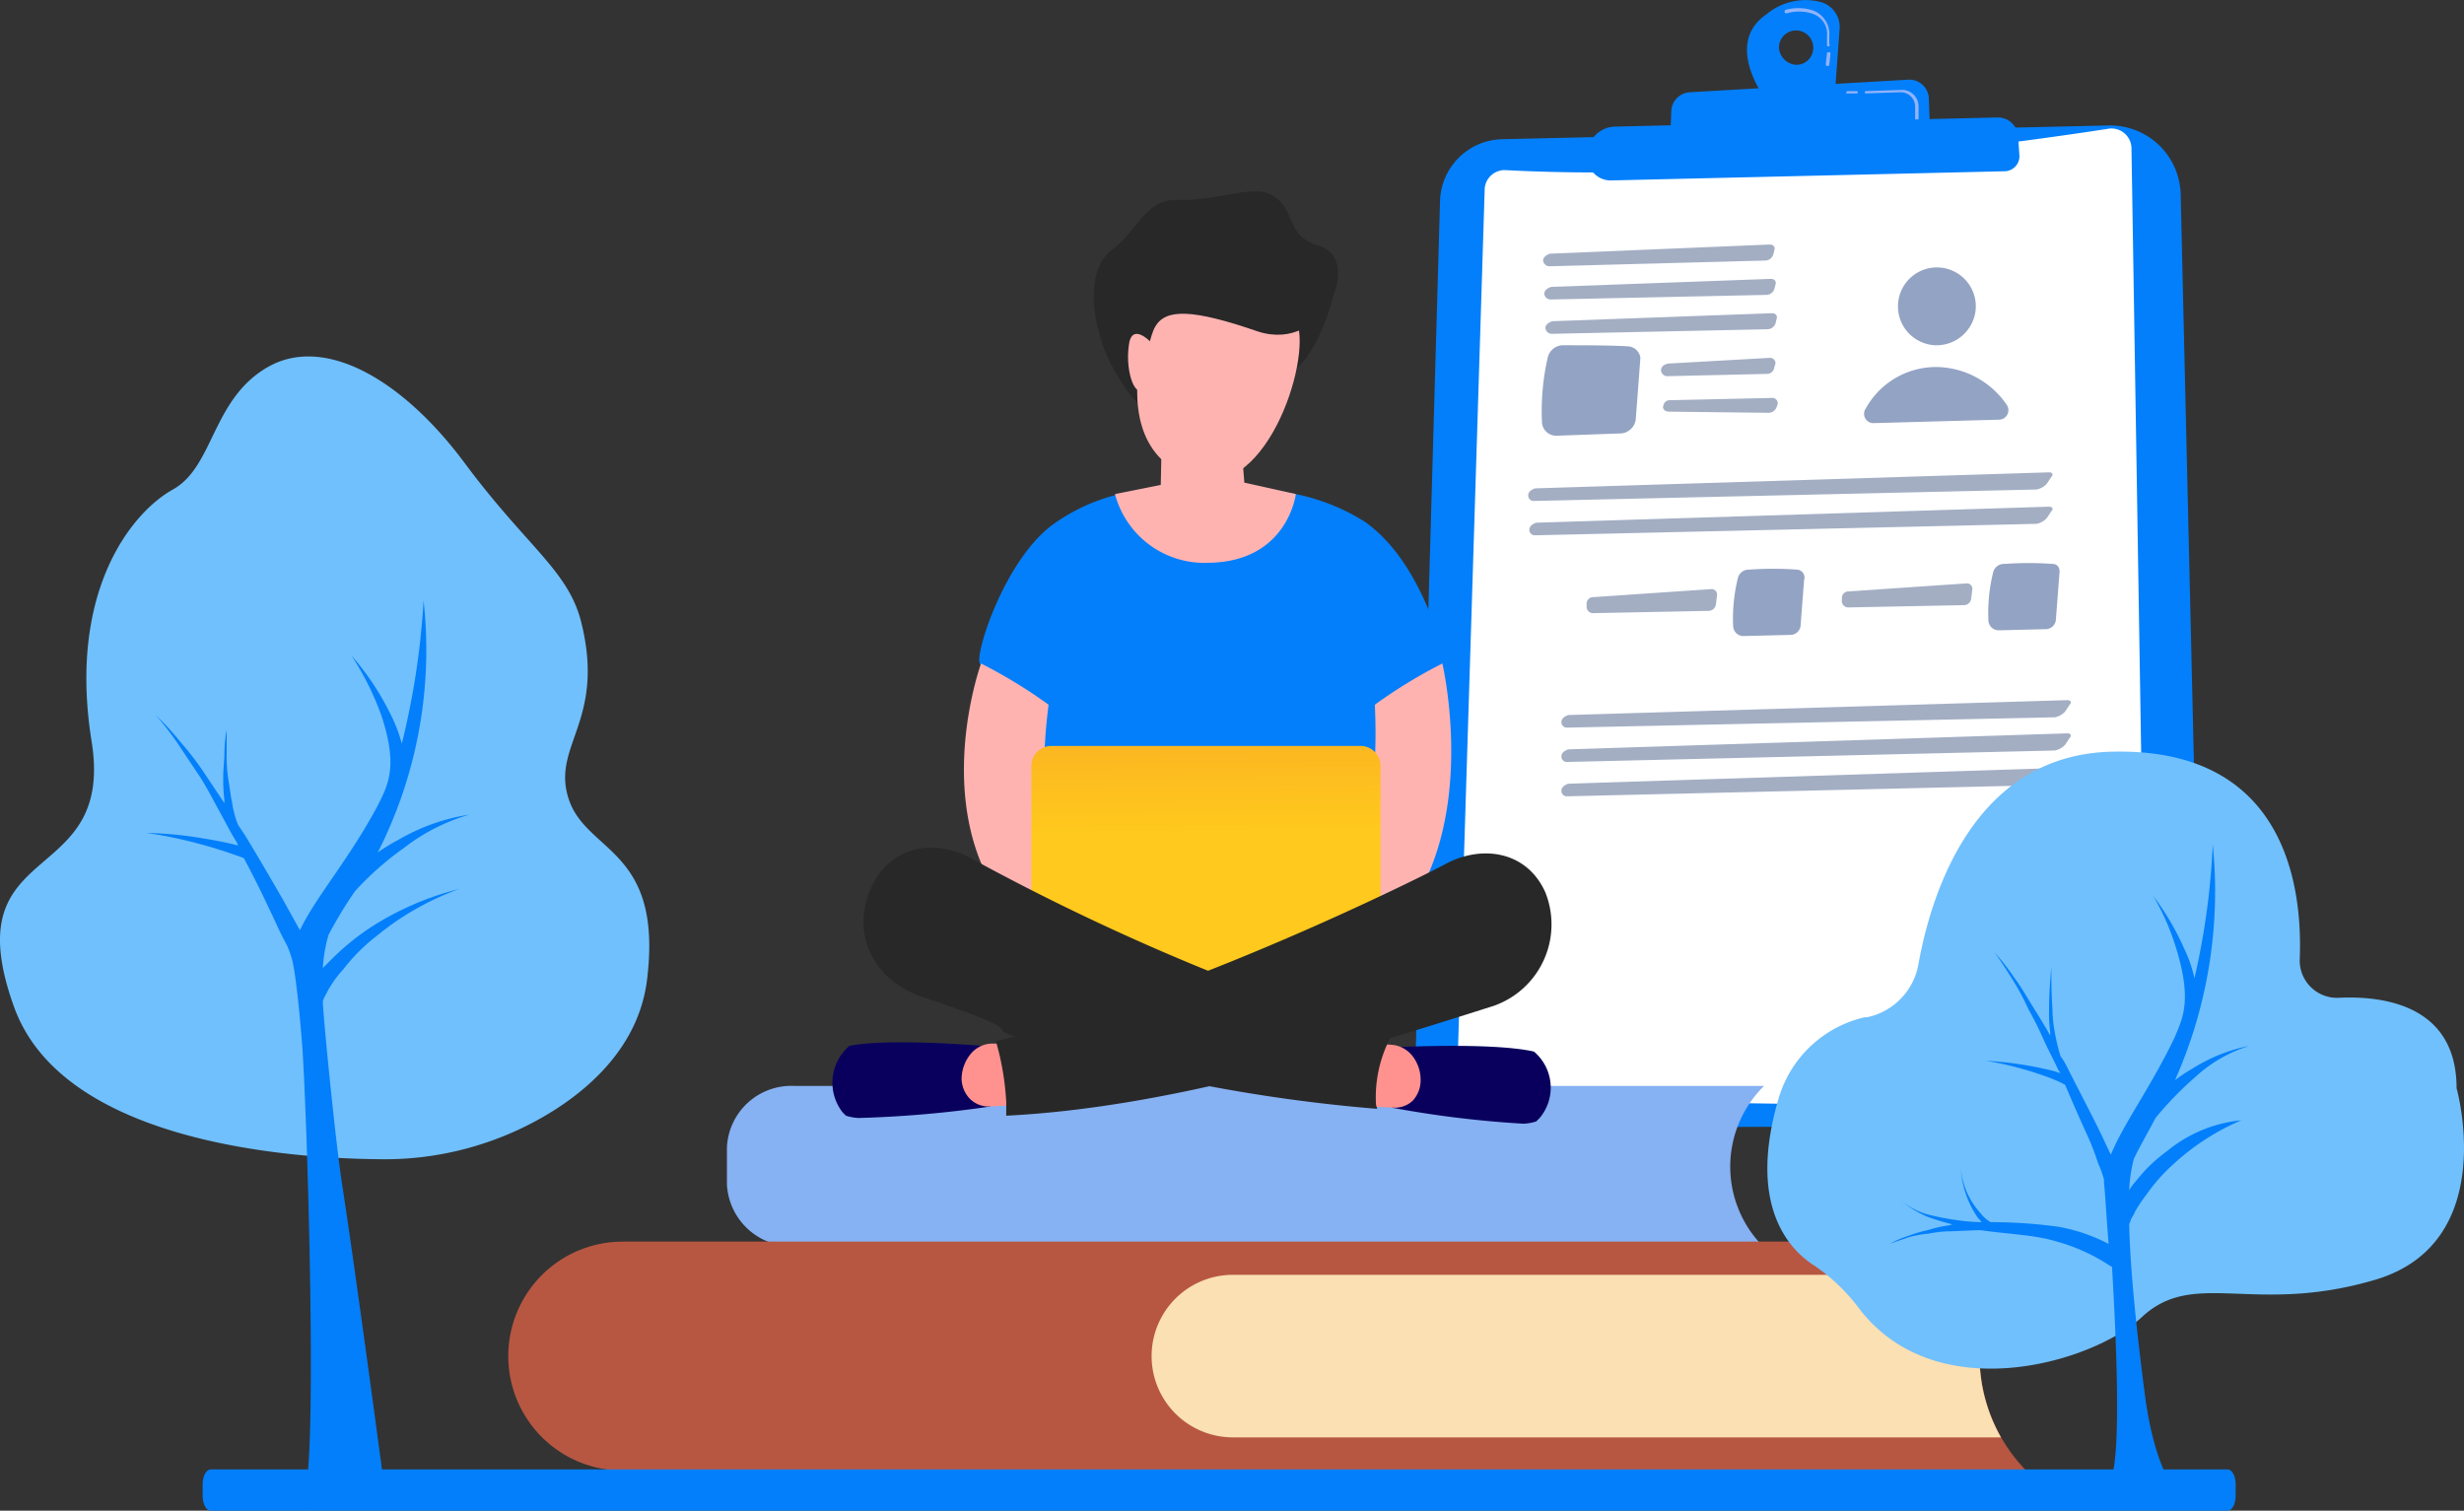 <svg xmlns="http://www.w3.org/2000/svg" xmlns:xlink="http://www.w3.org/1999/xlink" width="215.25" height="131.96" viewBox="0 0 215.25 131.96">
  <rect x="0" y="0" width="215.25" height="131.96" fill="#333333" stroke="none"/>
  <defs>
    <linearGradient id="linear-gradient" x1="0.983" y1="1.957" x2="0.729" y2="0.972" gradientUnits="objectBoundingBox">
      <stop offset="0" stop-color="#ff928e"/>
      <stop offset="1" stop-color="#feb3b1"/>
    </linearGradient>
    <linearGradient id="linear-gradient-2" x1="-1.606" y1="7.841" x2="-1.337" y2="6.856" xlink:href="#linear-gradient"/>
    <linearGradient id="linear-gradient-3" x1="0.513" y1="0.368" x2="0.468" y2="-2.34" gradientUnits="objectBoundingBox">
      <stop offset="0" stop-color="#ffc91d"/>
      <stop offset="1" stop-color="#ea4335"/>
    </linearGradient>
    <linearGradient id="linear-gradient-4" x1="0.856" y1="-2.194" x2="0.616" y2="-5.988" gradientUnits="objectBoundingBox">
      <stop offset="0" stop-color="#09005d"/>
      <stop offset="1" stop-color="#1a0f91"/>
    </linearGradient>
    <linearGradient id="linear-gradient-5" x1="2.598" y1="-4.619" x2="-0.866" y2="-11.991" xlink:href="#linear-gradient"/>
    <linearGradient id="linear-gradient-6" x1="0.83" y1="-3.271" x2="0.649" y2="-5.849" xlink:href="#linear-gradient-4"/>
    <linearGradient id="linear-gradient-7" x1="3.771" y1="-2.441" x2="0.305" y2="-9.951" xlink:href="#linear-gradient"/>
    <linearGradient id="linear-gradient-8" x1="0.503" y1="4.561" x2="0.438" y2="2.377" xlink:href="#linear-gradient"/>
    <linearGradient id="linear-gradient-9" x1="0.489" y1="4.656" x2="0.504" y2="3.808" xlink:href="#linear-gradient"/>
    <linearGradient id="linear-gradient-10" x1="0.455" y1="16.665" x2="0.549" y2="13.397" xlink:href="#linear-gradient"/>
  </defs>
  <g id="register_now" data-name="register now" transform="translate(0.002 -0.04)">
    <path id="Path_2143" data-name="Path 2143" d="M184.2,11l-53,1.2a5.562,5.562,0,0,0-5.4,5.3l-2.2,76.9a4.078,4.078,0,0,0,4.1,4.2l60.8-.3a3.758,3.758,0,0,0,3.8-3.9l-1.8-77.3A6.17,6.17,0,0,0,184.2,11Z" fill="#037ffb"/>
    <path id="Path_2144" data-name="Path 2144" d="M184.1,11.3c-7.2,1.1-32,4.7-52.6,3.6a1.751,1.751,0,0,0-1.8,1.6l-2.4,77.3a1.985,1.985,0,0,0,1.9,2c8.7.3,44.4,1.5,57-.1a1.5,1.5,0,0,0,1.3-1.5L186.2,13A1.748,1.748,0,0,0,184.1,11.3Z" fill="#fff"/>
    <path id="Path_2145" data-name="Path 2145" d="M172.6,26.9a3.4,3.4,0,1,0-3.5,3.3A3.433,3.433,0,0,0,172.6,26.9Z" fill="#93a3c3"/>
    <path id="Path_2146" data-name="Path 2146" d="M174.6,36.7l-10.9.3a.815.815,0,0,1-.7-1.3,7.019,7.019,0,0,1,6.1-3.6,7.55,7.55,0,0,1,6.2,3.3A.828.828,0,0,1,174.6,36.7Z" fill="#93a3c3"/>
    <g id="Group_301" data-name="Group 301" opacity="0.6">
      <path id="Path_2147" data-name="Path 2147" d="M135.4,23.3a.56.56,0,0,1-.6-.5c0-.3.3-.5.6-.6l19.2-.8c.3,0,.5.2.4.5l-.1.4a.752.752,0,0,1-.7.5Z" fill="#00215b" opacity="0.6"/>
    </g>
    <g id="Group_302" data-name="Group 302" opacity="0.6">
      <path id="Path_2148" data-name="Path 2148" d="M154.7,24.4c.3,0,.5.2.4.5l-.1.4a.752.752,0,0,1-.7.5l-18.8.4a.56.56,0,0,1-.6-.5c0-.3.3-.5.6-.6Z" fill="#00215b" opacity="0.6"/>
    </g>
    <g id="Group_303" data-name="Group 303" opacity="0.6">
      <path id="Path_2149" data-name="Path 2149" d="M154.8,27.4c.3,0,.5.2.4.5l-.1.4a.752.752,0,0,1-.7.5l-18.8.4a.56.56,0,0,1-.6-.5c0-.3.3-.5.6-.6Z" fill="#00215b" opacity="0.6"/>
    </g>
    <path id="Path_2150" data-name="Path 2150" d="M142.3,30.3c-1.5-.1-4.2-.1-5.8-.1a1.384,1.384,0,0,0-1.3,1.1,20.9,20.9,0,0,0-.5,5.6,1.24,1.24,0,0,0,1.3,1.2l5.6-.2a1.4,1.4,0,0,0,1.3-1.3l.4-5.3A1.166,1.166,0,0,0,142.3,30.3Z" fill="#93a3c3"/>
    <g id="Group_304" data-name="Group 304" opacity="0.6">
      <path id="Path_2151" data-name="Path 2151" d="M145.7,32.9a.56.56,0,0,1-.6-.5q0-.45.6-.6l8.9-.5a.472.472,0,0,1,.5.5l-.1.3a.645.645,0,0,1-.6.6Z" fill="#00215b" opacity="0.6"/>
    </g>
    <g id="Group_305" data-name="Group 305" opacity="0.6">
      <path id="Path_2152" data-name="Path 2152" d="M154.8,34.8a.472.472,0,0,1,.5.5l-.1.3a.752.752,0,0,1-.7.5l-8.7-.1c-.3,0-.6-.2-.5-.5a.56.56,0,0,1,.6-.5Z" fill="#00215b" opacity="0.6"/>
    </g>
    <g id="Group_306" data-name="Group 306" opacity="0.6">
      <path id="Path_2153" data-name="Path 2153" d="M134,43.8a.472.472,0,0,1-.5-.5c0-.3.3-.5.6-.6L179,41.3c.3,0,.4.2.2.4l-.4.6a1.623,1.623,0,0,1-.9.5Z" fill="#00215b" opacity="0.6"/>
    </g>
    <g id="Group_307" data-name="Group 307" opacity="0.6">
      <path id="Path_2154" data-name="Path 2154" d="M179,44.3c.3,0,.4.2.2.4l-.4.6a1.623,1.623,0,0,1-.9.5l-43.8,1a.472.472,0,0,1-.5-.5c0-.3.3-.5.6-.6Z" fill="#00215b" opacity="0.6"/>
    </g>
    <path id="Path_2155" data-name="Path 2155" d="M179.3,49.3a29.438,29.438,0,0,0-4.2,0,.974.974,0,0,0-1,.8,14.814,14.814,0,0,0-.4,4.1.9.9,0,0,0,.9.9l4.1-.1a.9.9,0,0,0,.9-.9l.3-3.9C180,49.6,179.7,49.3,179.3,49.3Z" fill="#93a3c3"/>
    <g id="Group_308" data-name="Group 308" opacity="0.6">
      <path id="Path_2156" data-name="Path 2156" d="M171.8,51a.472.472,0,0,1,.5.5l-.1.8a.645.645,0,0,1-.6.6l-10.1.2a.56.56,0,0,1-.6-.5v-.3a.576.576,0,0,1,.6-.6Z" fill="#00215b" opacity="0.6"/>
    </g>
    <path id="Path_2157" data-name="Path 2157" d="M157,49.8a29.438,29.438,0,0,0-4.2,0,.974.974,0,0,0-1,.8,14.814,14.814,0,0,0-.4,4.1.9.9,0,0,0,.9.9l4.1-.1a.9.9,0,0,0,.9-.9l.3-3.9A.689.689,0,0,0,157,49.8Z" fill="#93a3c3"/>
    <g id="Group_309" data-name="Group 309" opacity="0.6">
      <path id="Path_2158" data-name="Path 2158" d="M149.5,51.5a.472.472,0,0,1,.5.5l-.1.8a.645.645,0,0,1-.6.6l-10.1.2a.56.56,0,0,1-.6-.5v-.3a.576.576,0,0,1,.6-.6Z" fill="#00215b" opacity="0.6"/>
    </g>
    <g id="Group_310" data-name="Group 310" opacity="0.6">
      <path id="Path_2159" data-name="Path 2159" d="M136.9,63.6a.472.472,0,0,1-.5-.5c0-.3.3-.5.6-.6l43.6-1.3c.3,0,.4.2.2.4l-.4.6a1.623,1.623,0,0,1-.9.5Z" fill="#00215b" opacity="0.6"/>
    </g>
    <g id="Group_311" data-name="Group 311" opacity="0.6">
      <path id="Path_2160" data-name="Path 2160" d="M180.6,64.1c.3,0,.4.2.2.4l-.4.6a1.623,1.623,0,0,1-.9.5l-42.6,1a.472.472,0,0,1-.5-.5c0-.3.3-.5.6-.6Z" fill="#00215b" opacity="0.6"/>
    </g>
    <g id="Group_312" data-name="Group 312" opacity="0.6">
      <path id="Path_2161" data-name="Path 2161" d="M180.6,67.1c.3,0,.4.2.2.4l-.4.6a1.623,1.623,0,0,1-.9.5l-42.6,1a.472.472,0,0,1-.5-.5c0-.3.3-.5.6-.6Z" fill="#00215b" opacity="0.6"/>
    </g>
    <path id="Path_2162" data-name="Path 2162" d="M154.3,8.8l6-.7.4-5.5A2.27,2.27,0,0,0,159,.2a5.345,5.345,0,0,0-4.7,1.1C150.5,3.9,154.3,8.8,154.3,8.8Zm1.1-4.6a1.5,1.5,0,0,1,3,0,1.473,1.473,0,0,1-1.5,1.5A1.612,1.612,0,0,1,155.4,4.2Z" fill="#037ffb"/>
    <path id="Path_2163" data-name="Path 2163" d="M159.6,5.8c-.1,0-.1-.1-.1-.2l.1-.9c0-.1.1-.1.2-.1s.1.1.1.2l-.1.9c0,.1-.1.1-.2.1Zm.1-1.7c-.1,0-.1-.1-.1-.2V3.2a1.856,1.856,0,0,0-1.4-2,3.75,3.75,0,0,0-2.1,0c-.1,0-.2,0-.2-.1s0-.2.1-.2a4.108,4.108,0,0,1,2.2,0,2.179,2.179,0,0,1,1.6,2.3v.7c.1.1,0,.2-.1.2Z" fill="#91b3fa"/>
    <path id="Path_2164" data-name="Path 2164" d="M168.6,11.5l-.1-2.8A1.71,1.71,0,0,0,166.7,7L147.6,8.1A1.718,1.718,0,0,0,146,9.7l-.1,2.7Z" fill="#037ffb"/>
    <path id="Path_2165" data-name="Path 2165" d="M161.4,8.2h.8a.1.1,0,1,0,0-.2h-.8a.1.1,0,0,0-.1.1C161.2,8.2,161.3,8.2,161.4,8.2Z" fill="#91b3fa"/>
    <path id="Path_2166" data-name="Path 2166" d="M167.5,10.6a.1.1,0,0,0,.1-.1V9.4A1.444,1.444,0,0,0,166,7.9L163,8a.1.1,0,1,0,0,.2l3-.1a1.261,1.261,0,0,1,1.3,1.3v1.1C167.4,10.6,167.4,10.7,167.5,10.6Z" fill="#91b3fa"/>
    <path id="Path_2167" data-name="Path 2167" d="M174.5,10.3l-33.4.8a2.464,2.464,0,0,0-2.4,2.1v.2a2.037,2.037,0,0,0,2.1,2.4l34.3-.8a1.316,1.316,0,0,0,1.3-1.5l-.1-1.5A1.774,1.774,0,0,0,174.5,10.3Z" fill="#037ffb"/>
    <path id="Path_2168" data-name="Path 2168" d="M154.1,108.9H69.4a5.692,5.692,0,0,1-5.9-5.4v-3.2a5.629,5.629,0,0,1,5.9-5.4h84.7a9.9,9.9,0,0,0-.2,13.9Z" fill="#86b1f2"/>
    <path id="Path_2169" data-name="Path 2169" d="M177,108.5H54.4a10,10,0,1,0,0,20H177l-.1-.1A14.343,14.343,0,0,1,177,108.5Z" fill="#b75742"/>
    <path id="Path_2170" data-name="Path 2170" d="M174.8,111.4H107.7a7.1,7.1,0,0,0,0,14.2h67.1A14.38,14.38,0,0,1,174.8,111.4Z" fill="#fae0b2"/>
    <path id="Path_2171" data-name="Path 2171" d="M99.8,23.9c-.1.1-4.1,3.1-4.1,3.1s.9,6.4,4.5,8.9c4,2.8,9.6-2.3,9.6-2.3s4.5,1.1,6.8-8.2c.5-2.1-2.6-2.3-6.4-1.9A101.506,101.506,0,0,1,99.8,23.9Z" fill="#282828"/>
    <path id="Path_2172" data-name="Path 2172" d="M92.2,45.7a16.432,16.432,0,0,1,5.2-2.4c.7-.2,4.4.9,6.8.8,3.2-.1,6.4-1.5,9-.9a18.135,18.135,0,0,1,6,2.4c3.7,2.6,5.8,7.5,7.2,12.3a16.248,16.248,0,0,1-5.6,3.7l-.6,23.5-13.9,7.1-15.9-8,.6-23s-5-2.3-5.4-3.2C85.1,57.3,87.8,48.7,92.2,45.7Z" fill="#037ffb"/>
    <path id="Path_2173" data-name="Path 2173" d="M85.7,58s-6.8,18.7,8.6,26.4c3.2-.4,2-5.7,2-5.7s-6.7-1.5-4.7-17.1A43.571,43.571,0,0,0,85.7,58Z" fill="url(#linear-gradient)"/>
    <path id="Path_2174" data-name="Path 2174" d="M126,58s4.6,19.5-8.6,26.4c-3.2-.4-2-5.7-2-5.7s5.4-2.7,4.7-17.1A43.572,43.572,0,0,1,126,58Z" fill="url(#linear-gradient-2)"/>
    <path id="Path_2175" data-name="Path 2175" d="M118.9,85.7H91.8A1.752,1.752,0,0,1,90.1,84V66.9a1.752,1.752,0,0,1,1.7-1.7h27.1a1.752,1.752,0,0,1,1.7,1.7V84.1A1.605,1.605,0,0,1,118.9,85.7Z" fill="url(#linear-gradient-3)"/>
    <path id="Path_2176" data-name="Path 2176" d="M134,91.9c-3.5-.8-11.6-.4-11.6-.4l-.3.9-.5,4.4a91.706,91.706,0,0,0,11.5,1.4,4.253,4.253,0,0,0,1.1-.2l.3-.3A4.117,4.117,0,0,0,134,91.9Z" fill="url(#linear-gradient-4)"/>
    <path id="Path_2177" data-name="Path 2177" d="M120.1,91.2l1.4.1a2.576,2.576,0,0,1,1.9,1,3.408,3.408,0,0,1,.7,2.2,2.609,2.609,0,0,1-.7,1.7,2.271,2.271,0,0,1-1.6.6l-2.1-.1Z" fill="url(#linear-gradient-5)"/>
    <path id="Path_2178" data-name="Path 2178" d="M74.2,91.4c3.5-.7,11.6,0,11.6,0l.3.9.4,4.4a97.433,97.433,0,0,1-11.5,1,4.253,4.253,0,0,1-1.1-.2l-.3-.3A4.223,4.223,0,0,1,74.2,91.4Z" fill="url(#linear-gradient-6)"/>
    <path id="Path_2179" data-name="Path 2179" d="M88.1,91.2H86.7a2.463,2.463,0,0,0-1.9.9,3.5,3.5,0,0,0-.8,2.2,2.609,2.609,0,0,0,.7,1.7,2.36,2.36,0,0,0,1.6.7l2.1-.1Z" fill="url(#linear-gradient-7)"/>
    <path id="Path_2180" data-name="Path 2180" d="M135,78c-1.6-3.6-5.5-4.2-8.7-2.5-.1.1-20.9,10.8-39.3,15.5a23.51,23.51,0,0,1,.9,5.3v1.2c14.1-.7,29.4-5.4,42.6-9.6A7.542,7.542,0,0,0,135,78Z" fill="#282828"/>
    <path id="Path_2181" data-name="Path 2181" d="M120.2,96.5a11.282,11.282,0,0,1,1.2-5.7.349.349,0,0,1,.1-.2c-1-.3-2.4-.8-4.2-1.4A200.888,200.888,0,0,1,84.8,75c-3.7-2-7.9-.7-9.1,3.7-1.1,3.9,1.3,7.2,4.8,8.4,10.5,3.5,5,2.5,8.5,3.6a140.042,140.042,0,0,0,31.3,6.2C120.3,96.8,120.2,96.6,120.2,96.5Z" fill="#282828"/>
    <path id="Path_2182" data-name="Path 2182" d="M97.4,43.2a8.081,8.081,0,0,0,8.2,6c6.9-.1,7.6-6,7.6-6l-4.5-1-.4-5.1-6.8.5-.1,4.8Z" fill="url(#linear-gradient-8)"/>
    <path id="Path_2183" data-name="Path 2183" d="M102.4,22.9s-7.8,15.2,1.5,18.8c6.5,2.6,10.7-10.1,9.4-13.5-1.9-5.3-3.1-4.7-3.1-4.7Z" fill="url(#linear-gradient-9)"/>
    <path id="Path_2184" data-name="Path 2184" d="M115.2,21.5c3.9,1.1.6,9.4-5.3,7.5-5.8-2-8.1-2-9-.4s-1.1,7.3-3.1,4.5c-2.2-3.1-3.4-9.2-.7-11.2,2.4-1.8,2.9-4.5,5.8-4.4,3.8.1,6.7-1.5,8.4-.3C113.2,18.4,112.3,20.7,115.2,21.5Z" fill="#282828"/>
    <path id="Path_2185" data-name="Path 2185" d="M100.5,29.9s-1.7-1.8-1.9.4c-.3,2.2.6,5,1.6,3.4C101.2,32.2,100.5,29.9,100.5,29.9Z" fill="url(#linear-gradient-10)"/>
    <path id="Path_2186" data-name="Path 2186" d="M194.6,132H18.4c-.4,0-.7-.6-.7-1.3v-1c0-.7.3-1.3.7-1.3H194.6c.4,0,.7.6.7,1.3v1C195.3,131.4,195,132,194.6,132Z" fill="#037ffb"/>
    <path id="Path_2187" data-name="Path 2187" d="M163.1,88.9a5.757,5.757,0,0,0,4.5-4.7c1.2-6.6,5.1-18.3,17-18.5,14.1-.3,16.6,10.3,16.3,18.1a3.255,3.255,0,0,0,3.4,3.4c4.2-.2,10.3.8,10.3,7.9,0,0,3.8,13.4-7,16.7-10.7,3.2-15.9-1-20.5,3.3-4.3,4-18.1,8.1-24.8-.9a16.257,16.257,0,0,0-3.8-3.6c-2.5-1.6-5.8-5.6-3.1-14.7a10.224,10.224,0,0,1,7.5-7Z" fill="#70c0fd"/>
    <path id="Path_2188" data-name="Path 2188" d="M189.3,100.6a13.263,13.263,0,0,0-2.7,2.6,5.548,5.548,0,0,0-.6.8,12.992,12.992,0,0,1,.4-2.7c.3-.7,1-1.9,1.9-3.6a29.546,29.546,0,0,1,3.5-3.6,12.3,12.3,0,0,1,4.7-2.7,14.585,14.585,0,0,0-5,2,13.029,13.029,0,0,0-1.5,1,40.658,40.658,0,0,0,3.3-20.6,64.306,64.306,0,0,1-1.6,11.7,11.422,11.422,0,0,0-.9-2.6,23.169,23.169,0,0,0-2.7-4.6,21.3,21.3,0,0,1,2.1,4.9c1.3,4.4.4,5.9-.2,7.4-2.1,4.4-4.5,7.6-5.6,10.3-.4-.8-.8-1.7-1.2-2.5-.9-1.8-1.8-3.5-2.7-5.3a5.582,5.582,0,0,0-.5-.8,16.3,16.3,0,0,1-.5-2.1,11.075,11.075,0,0,1-.2-1.9c-.1-1.6-.1-2.5-.1-3.8-.1,1.3-.2,2.2-.2,3.8a12.1,12.1,0,0,0,.1,1.9v.3h0c-.5-.9-1-1.7-1.5-2.5s-1-1.7-1.6-2.5a20.282,20.282,0,0,0-1.8-2.3c.6.8,1.1,1.6,1.6,2.4a21.481,21.481,0,0,1,1.4,2.6c.5.9.9,1.7,1.3,2.6s.9,1.8,1.3,2.7c.1.1.1.2.2.3a6.214,6.214,0,0,0-1-.3,31.678,31.678,0,0,0-5.5-.8,30.115,30.115,0,0,1,5.3,1.4,11.111,11.111,0,0,1,1.6.7c.6,1.4,1.2,2.8,1.8,4.1a23.291,23.291,0,0,1,1.1,2.8,7.839,7.839,0,0,1,.5,1.4h0v.3c.1.8.2,2.8.4,5.3a15.232,15.232,0,0,0-4.4-1.5,43,43,0,0,0-5.9-.4,3.005,3.005,0,0,1-.9-.8,6.687,6.687,0,0,1-1.7-3.8,8.381,8.381,0,0,0,1.4,4.1c.1.2.3.3.4.5a16.413,16.413,0,0,1-2.3-.2,22.114,22.114,0,0,1-2.5-.5,7.242,7.242,0,0,1-2.3-1.2,10.887,10.887,0,0,0,2.3,1.4,20.154,20.154,0,0,0,2.3.7c-.2,0-.3.1-.5.1a10.461,10.461,0,0,0-1.7.4,10.926,10.926,0,0,0-1.7.5,7.741,7.741,0,0,0-1.6.7c.5-.2,1.1-.4,1.7-.6a10.105,10.105,0,0,1,1.7-.3,9.853,9.853,0,0,1,1.7-.2c.6,0,2.2-.1,2.8-.1,2.9.4,4.7.4,6.7,1a16.168,16.168,0,0,1,4.6,2.1c.1,0,.1.1.2.1.4,6.9.8,16.2-.1,18.6-1.3,3.5,6.8,2.3,6.8,2.3s-2.7-1.5-3.8-9.5c-.6-4.6-1.3-10.6-1.4-15.1,0-.1.1-.2.1-.3.1-.3.3-.5.4-.8a13.03,13.03,0,0,1,1-1.5,15.459,15.459,0,0,1,2.4-2.7,20.726,20.726,0,0,1,5.9-3.8A12.03,12.03,0,0,0,189.3,100.6Z" fill="#037ffb"/>
    <path id="Path_2189" data-name="Path 2189" d="M33,101.3a27.735,27.735,0,0,0,15.6-4.4c3.7-2.4,7.2-6,7.9-11.1,1.5-11.6-5.2-11.2-6.8-15.9s3.2-6.8,1.1-15.4c-1.1-4.6-4.7-6.6-10.2-14S28.3,29.3,23.4,32.1s-4.7,8.7-8.3,10.7S5.9,51.7,8,64.8-4.3,73,1.3,88.2C5.5,99.3,23.6,101.2,33,101.3Z" fill="#70c0fd"/>
    <path id="Path_2190" data-name="Path 2190" d="M26.4,91.4c.5,7.3,1.3,36.4.2,38.9-1.6,3.8,6.9-.9,6.9-.9s-2.3-17.3-3.6-25.8c-.6-3.8-1.7-15.1-1.7-16.1,0-.1.1-.2.1-.3.2-.3.3-.6.5-.9A9.55,9.55,0,0,1,30,84.7a15.922,15.922,0,0,1,2.9-2.9,24.453,24.453,0,0,1,7.2-4.1,25.749,25.749,0,0,0-7.8,3.4A21.585,21.585,0,0,0,29,83.8l-.8.8a12.926,12.926,0,0,1,.5-2.9A37.7,37.7,0,0,1,31,77.9a26.532,26.532,0,0,1,4.3-3.8A17.081,17.081,0,0,1,41,71.2a17.728,17.728,0,0,0-6.2,2.2A17.394,17.394,0,0,0,33,74.5a39.034,39.034,0,0,0,4-22A68.006,68.006,0,0,1,35.1,65,13.586,13.586,0,0,0,34,62.2a23.39,23.39,0,0,0-3.3-4.9,25.277,25.277,0,0,1,2.6,5.2c1.5,4.5.6,6.1-.3,7.9-2.5,4.7-5.5,8.1-6.8,10.9l-1.5-2.7c-1.1-1.9-2.2-3.8-3.3-5.6l-.6-.9a6.832,6.832,0,0,1-.4-1.3c-.1-.3-.1-.7-.2-1-.1-.7-.2-1.3-.3-2a13.4,13.4,0,0,1-.1-2v-2a11.245,11.245,0,0,0-.2,2c0,.7-.1,1.4-.1,2a14.769,14.769,0,0,0,.1,2.1v.3h0l-1.8-2.7a25.6,25.6,0,0,0-2-2.6,25.034,25.034,0,0,0-2.2-2.4,25.6,25.6,0,0,1,2,2.6l1.8,2.7c.6.9,1.1,1.9,1.6,2.8s1,1.9,1.6,2.9c.1.1.1.2.2.4-1.1-.3-2.3-.5-3.5-.7a34.187,34.187,0,0,0-4.5-.4,38.235,38.235,0,0,1,4.4.9A41.883,41.883,0,0,1,21.3,75c.8,1.5,1.5,2.9,2.2,4.4.5,1,.9,2,1.4,2.9a6.117,6.117,0,0,1,.5,1.2C25.9,84.7,26.4,91.4,26.4,91.4Z" fill="#037ffb"/>
  </g>
</svg>
